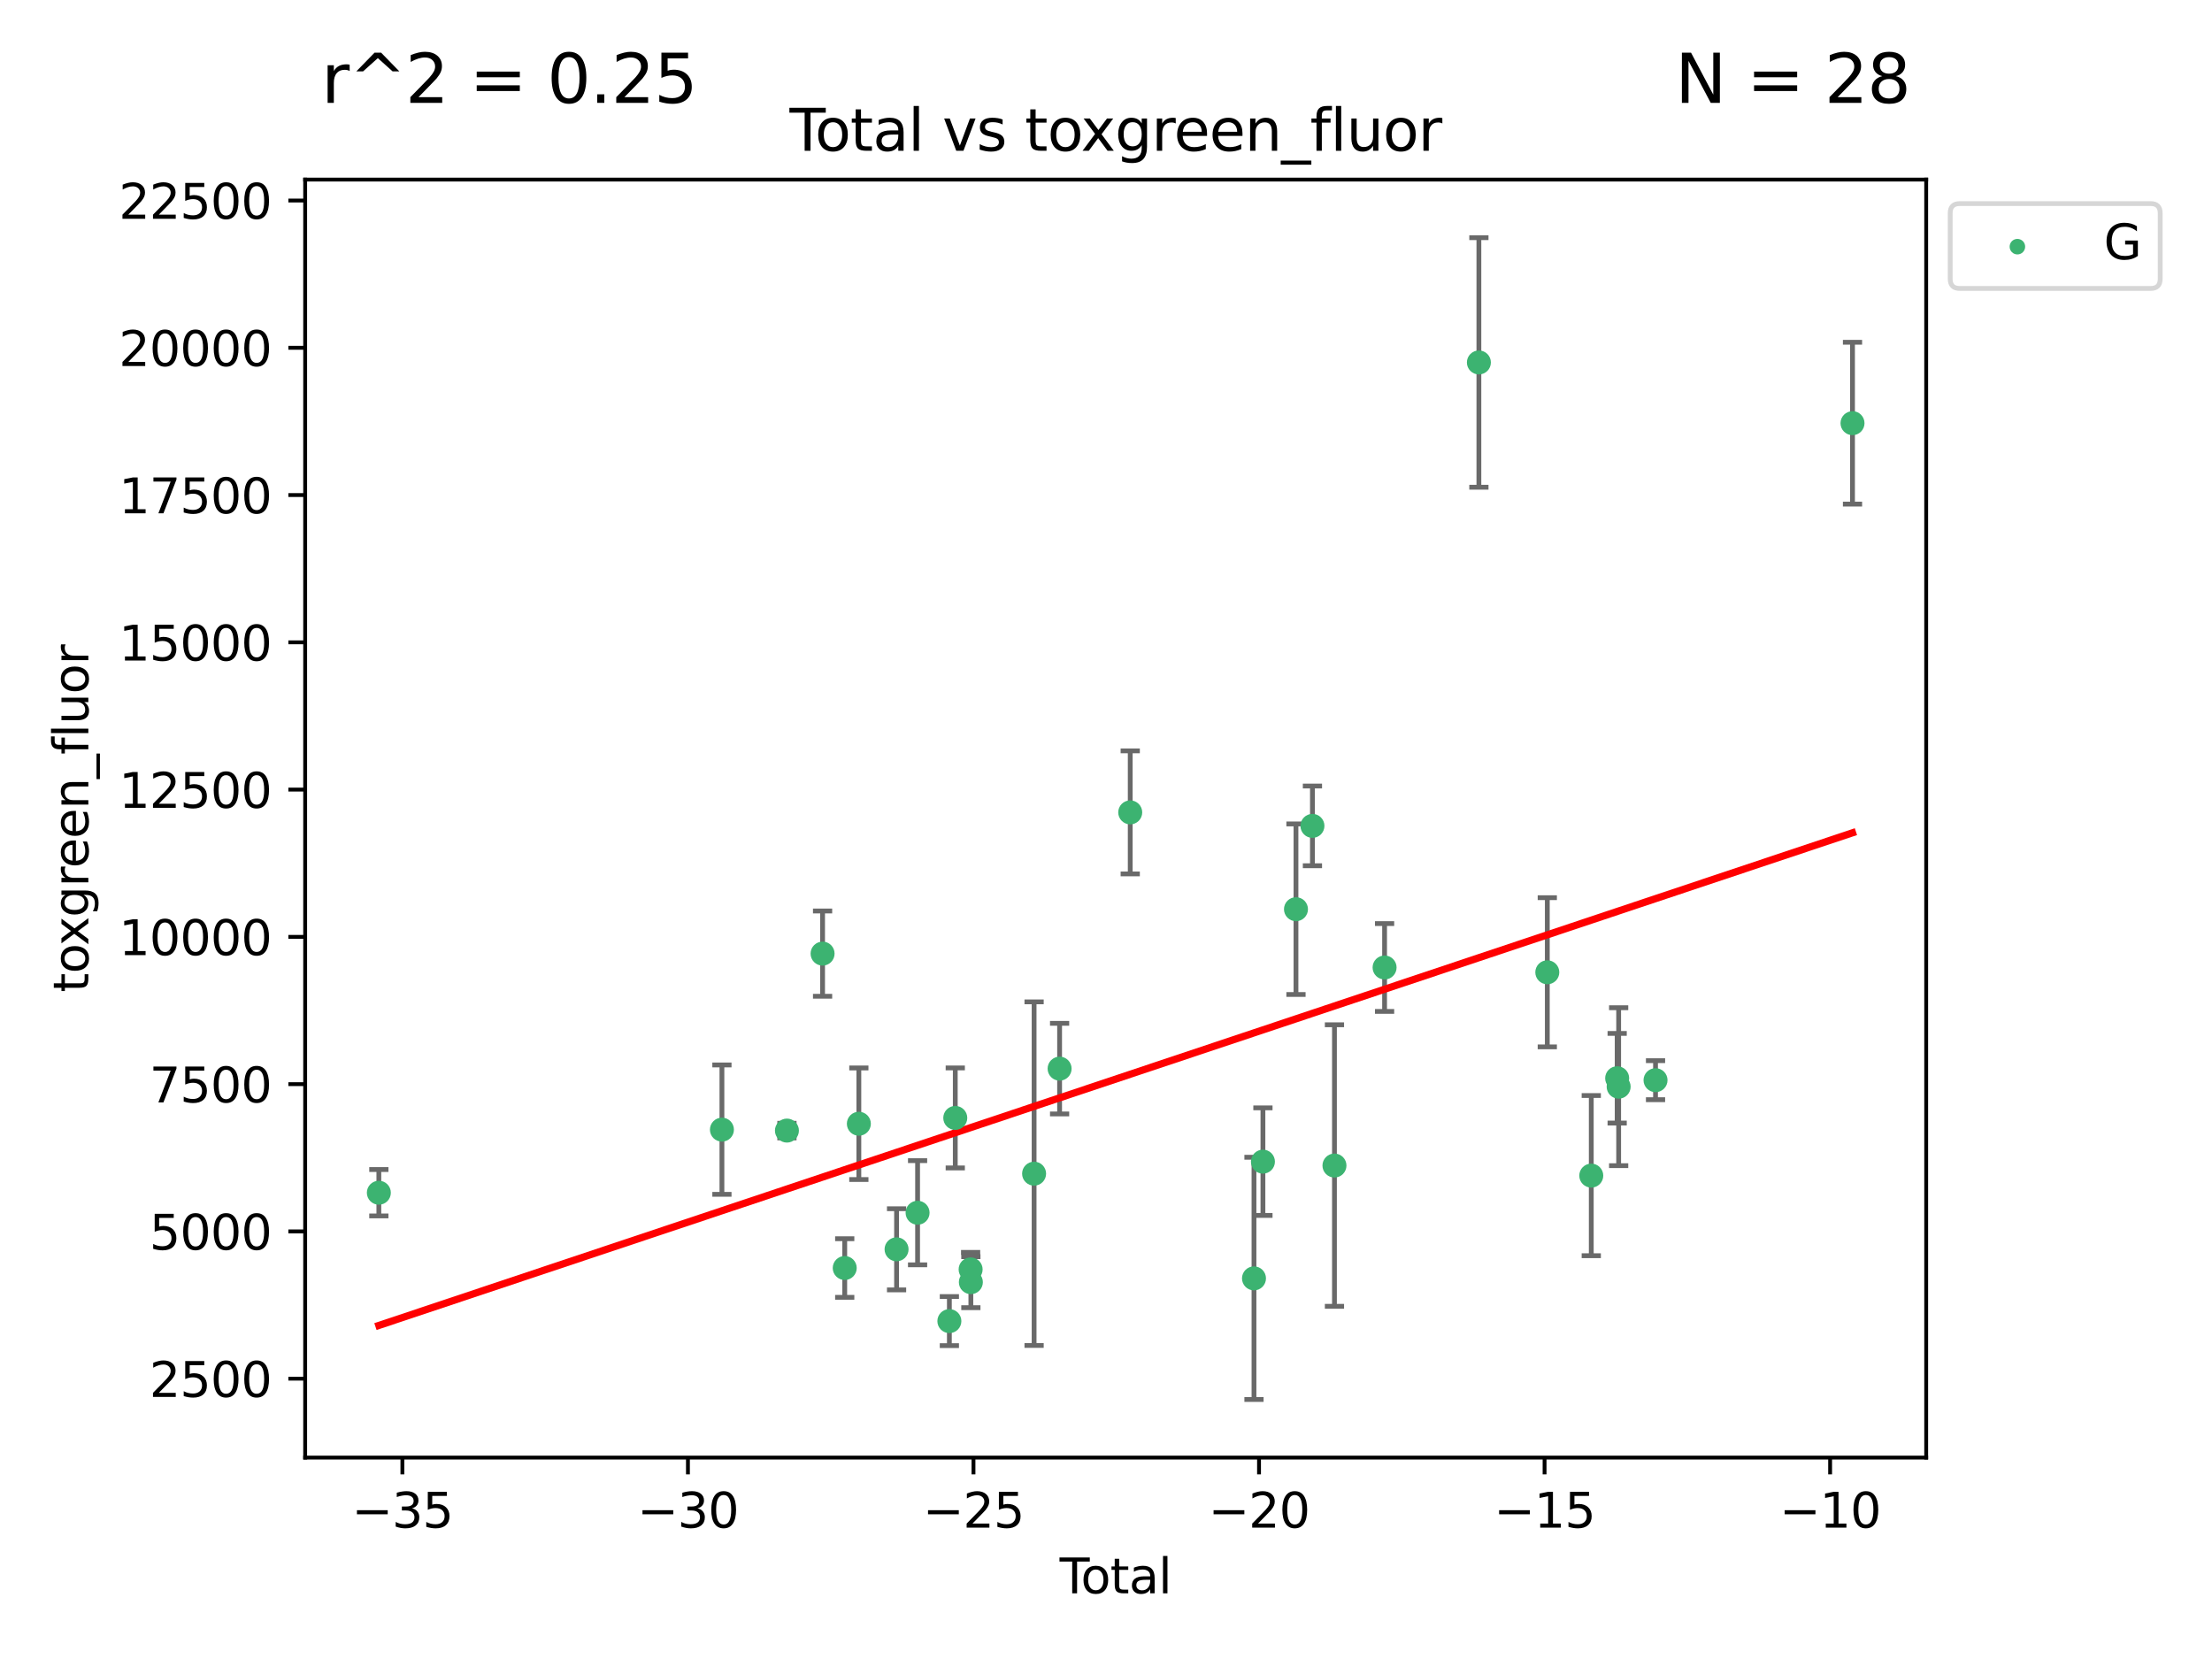 <?xml version="1.0" encoding="utf-8" standalone="no"?>
<!DOCTYPE svg PUBLIC "-//W3C//DTD SVG 1.1//EN"
  "http://www.w3.org/Graphics/SVG/1.1/DTD/svg11.dtd">
<svg xmlns:xlink="http://www.w3.org/1999/xlink" width="460.8pt" height="345.6pt" viewBox="0 0 460.8 345.6" xmlns="http://www.w3.org/2000/svg" version="1.1">
 <defs>
  <style type="text/css">*{stroke-linejoin: round; stroke-linecap: butt}</style>
 </defs>
 <g id="figure_1">
  <g id="patch_1">
   <path d="M 0 345.6 
L 460.8 345.6 
L 460.8 0 
L 0 0 
z
" style="fill: #ffffff"/>
  </g>
  <g id="axes_1">
   <g id="patch_2">
    <path d="M 63.571 303.64 
L 401.26 303.64 
L 401.26 37.411 
L 63.571 37.411 
z
" style="fill: #ffffff"/>
   </g>
   <g id="PathCollection_1">
    <defs>
     <path id="m2e66fa383d" d="M 0 1.118 
C 0.297 1.118 0.581 1 0.791 0.791 
C 1 0.581 1.118 0.297 1.118 0 
C 1.118 -0.297 1 -0.581 0.791 -0.791 
C 0.581 -1 0.297 -1.118 0 -1.118 
C -0.297 -1.118 -0.581 -1 -0.791 -0.791 
C -1 -0.581 -1.118 -0.297 -1.118 0 
C -1.118 0.297 -1 0.581 -0.791 0.791 
C -0.581 1 -0.297 1.118 0 1.118 
z
" style="stroke: #3cb371"/>
    </defs>
    <g clip-path="url(#pef47c7b9db)">
     <use xlink:href="#m2e66fa383d" x="78.921" y="248.466" style="fill: #3cb371; stroke: #3cb371"/>
     <use xlink:href="#m2e66fa383d" x="150.39" y="235.324" style="fill: #3cb371; stroke: #3cb371"/>
     <use xlink:href="#m2e66fa383d" x="163.931" y="235.522" style="fill: #3cb371; stroke: #3cb371"/>
     <use xlink:href="#m2e66fa383d" x="171.358" y="198.655" style="fill: #3cb371; stroke: #3cb371"/>
     <use xlink:href="#m2e66fa383d" x="175.972" y="264.149" style="fill: #3cb371; stroke: #3cb371"/>
     <use xlink:href="#m2e66fa383d" x="178.915" y="234.096" style="fill: #3cb371; stroke: #3cb371"/>
     <use xlink:href="#m2e66fa383d" x="186.771" y="260.254" style="fill: #3cb371; stroke: #3cb371"/>
     <use xlink:href="#m2e66fa383d" x="191.149" y="252.637" style="fill: #3cb371; stroke: #3cb371"/>
     <use xlink:href="#m2e66fa383d" x="197.771" y="275.21" style="fill: #3cb371; stroke: #3cb371"/>
     <use xlink:href="#m2e66fa383d" x="199" y="232.884" style="fill: #3cb371; stroke: #3cb371"/>
     <use xlink:href="#m2e66fa383d" x="202.198" y="264.441" style="fill: #3cb371; stroke: #3cb371"/>
     <use xlink:href="#m2e66fa383d" x="202.248" y="267.098" style="fill: #3cb371; stroke: #3cb371"/>
     <use xlink:href="#m2e66fa383d" x="215.421" y="244.496" style="fill: #3cb371; stroke: #3cb371"/>
     <use xlink:href="#m2e66fa383d" x="220.735" y="222.619" style="fill: #3cb371; stroke: #3cb371"/>
     <use xlink:href="#m2e66fa383d" x="235.447" y="169.234" style="fill: #3cb371; stroke: #3cb371"/>
     <use xlink:href="#m2e66fa383d" x="261.228" y="266.308" style="fill: #3cb371; stroke: #3cb371"/>
     <use xlink:href="#m2e66fa383d" x="263.091" y="241.992" style="fill: #3cb371; stroke: #3cb371"/>
     <use xlink:href="#m2e66fa383d" x="269.975" y="189.404" style="fill: #3cb371; stroke: #3cb371"/>
     <use xlink:href="#m2e66fa383d" x="273.405" y="172.046" style="fill: #3cb371; stroke: #3cb371"/>
     <use xlink:href="#m2e66fa383d" x="277.992" y="242.805" style="fill: #3cb371; stroke: #3cb371"/>
     <use xlink:href="#m2e66fa383d" x="288.435" y="201.546" style="fill: #3cb371; stroke: #3cb371"/>
     <use xlink:href="#m2e66fa383d" x="308.08" y="75.506" style="fill: #3cb371; stroke: #3cb371"/>
     <use xlink:href="#m2e66fa383d" x="322.331" y="202.546" style="fill: #3cb371; stroke: #3cb371"/>
     <use xlink:href="#m2e66fa383d" x="331.491" y="244.902" style="fill: #3cb371; stroke: #3cb371"/>
     <use xlink:href="#m2e66fa383d" x="336.885" y="224.617" style="fill: #3cb371; stroke: #3cb371"/>
     <use xlink:href="#m2e66fa383d" x="337.195" y="226.379" style="fill: #3cb371; stroke: #3cb371"/>
     <use xlink:href="#m2e66fa383d" x="344.877" y="225.023" style="fill: #3cb371; stroke: #3cb371"/>
     <use xlink:href="#m2e66fa383d" x="385.911" y="88.155" style="fill: #3cb371; stroke: #3cb371"/>
    </g>
   </g>
   <g id="matplotlib.axis_1">
    <g id="xtick_1">
     <g id="line2d_1">
      <defs>
       <path id="mf3505ac0ea" d="M 0 0 
L 0 3.5 
" style="stroke: #000000; stroke-width: 0.8"/>
      </defs>
      <g>
       <use xlink:href="#mf3505ac0ea" x="83.825" y="303.64" style="stroke: #000000; stroke-width: 0.8"/>
      </g>
     </g>
     <g id="text_1">
      <!-- −35 -->
      <g transform="translate(73.272 318.238)scale(0.1 -0.1)">
       <defs>
        <path id="DejaVuSans-2212" d="M 678 2272 
L 4684 2272 
L 4684 1741 
L 678 1741 
L 678 2272 
z
" transform="scale(0.016)"/>
        <path id="DejaVuSans-33" d="M 2597 2516 
Q 3050 2419 3304 2112 
Q 3559 1806 3559 1356 
Q 3559 666 3084 287 
Q 2609 -91 1734 -91 
Q 1441 -91 1130 -33 
Q 819 25 488 141 
L 488 750 
Q 750 597 1062 519 
Q 1375 441 1716 441 
Q 2309 441 2620 675 
Q 2931 909 2931 1356 
Q 2931 1769 2642 2001 
Q 2353 2234 1838 2234 
L 1294 2234 
L 1294 2753 
L 1863 2753 
Q 2328 2753 2575 2939 
Q 2822 3125 2822 3475 
Q 2822 3834 2567 4026 
Q 2313 4219 1838 4219 
Q 1578 4219 1281 4162 
Q 984 4106 628 3988 
L 628 4550 
Q 988 4650 1302 4700 
Q 1616 4750 1894 4750 
Q 2613 4750 3031 4423 
Q 3450 4097 3450 3541 
Q 3450 3153 3228 2886 
Q 3006 2619 2597 2516 
z
" transform="scale(0.016)"/>
        <path id="DejaVuSans-35" d="M 691 4666 
L 3169 4666 
L 3169 4134 
L 1269 4134 
L 1269 2991 
Q 1406 3038 1543 3061 
Q 1681 3084 1819 3084 
Q 2600 3084 3056 2656 
Q 3513 2228 3513 1497 
Q 3513 744 3044 326 
Q 2575 -91 1722 -91 
Q 1428 -91 1123 -41 
Q 819 9 494 109 
L 494 744 
Q 775 591 1075 516 
Q 1375 441 1709 441 
Q 2250 441 2565 725 
Q 2881 1009 2881 1497 
Q 2881 1984 2565 2268 
Q 2250 2553 1709 2553 
Q 1456 2553 1204 2497 
Q 953 2441 691 2322 
L 691 4666 
z
" transform="scale(0.016)"/>
       </defs>
       <use xlink:href="#DejaVuSans-2212"/>
       <use xlink:href="#DejaVuSans-33" x="83.789"/>
       <use xlink:href="#DejaVuSans-35" x="147.412"/>
      </g>
     </g>
    </g>
    <g id="xtick_2">
     <g id="line2d_2">
      <g>
       <use xlink:href="#mf3505ac0ea" x="143.309" y="303.64" style="stroke: #000000; stroke-width: 0.8"/>
      </g>
     </g>
     <g id="text_2">
      <!-- −30 -->
      <g transform="translate(132.757 318.238)scale(0.1 -0.1)">
       <defs>
        <path id="DejaVuSans-30" d="M 2034 4250 
Q 1547 4250 1301 3770 
Q 1056 3291 1056 2328 
Q 1056 1369 1301 889 
Q 1547 409 2034 409 
Q 2525 409 2770 889 
Q 3016 1369 3016 2328 
Q 3016 3291 2770 3770 
Q 2525 4250 2034 4250 
z
M 2034 4750 
Q 2819 4750 3233 4129 
Q 3647 3509 3647 2328 
Q 3647 1150 3233 529 
Q 2819 -91 2034 -91 
Q 1250 -91 836 529 
Q 422 1150 422 2328 
Q 422 3509 836 4129 
Q 1250 4750 2034 4750 
z
" transform="scale(0.016)"/>
       </defs>
       <use xlink:href="#DejaVuSans-2212"/>
       <use xlink:href="#DejaVuSans-33" x="83.789"/>
       <use xlink:href="#DejaVuSans-30" x="147.412"/>
      </g>
     </g>
    </g>
    <g id="xtick_3">
     <g id="line2d_3">
      <g>
       <use xlink:href="#mf3505ac0ea" x="202.794" y="303.64" style="stroke: #000000; stroke-width: 0.8"/>
      </g>
     </g>
     <g id="text_3">
      <!-- −25 -->
      <g transform="translate(192.241 318.238)scale(0.1 -0.1)">
       <defs>
        <path id="DejaVuSans-32" d="M 1228 531 
L 3431 531 
L 3431 0 
L 469 0 
L 469 531 
Q 828 903 1448 1529 
Q 2069 2156 2228 2338 
Q 2531 2678 2651 2914 
Q 2772 3150 2772 3378 
Q 2772 3750 2511 3984 
Q 2250 4219 1831 4219 
Q 1534 4219 1204 4116 
Q 875 4013 500 3803 
L 500 4441 
Q 881 4594 1212 4672 
Q 1544 4750 1819 4750 
Q 2544 4750 2975 4387 
Q 3406 4025 3406 3419 
Q 3406 3131 3298 2873 
Q 3191 2616 2906 2266 
Q 2828 2175 2409 1742 
Q 1991 1309 1228 531 
z
" transform="scale(0.016)"/>
       </defs>
       <use xlink:href="#DejaVuSans-2212"/>
       <use xlink:href="#DejaVuSans-32" x="83.789"/>
       <use xlink:href="#DejaVuSans-35" x="147.412"/>
      </g>
     </g>
    </g>
    <g id="xtick_4">
     <g id="line2d_4">
      <g>
       <use xlink:href="#mf3505ac0ea" x="262.278" y="303.64" style="stroke: #000000; stroke-width: 0.8"/>
      </g>
     </g>
     <g id="text_4">
      <!-- −20 -->
      <g transform="translate(251.726 318.238)scale(0.1 -0.1)">
       <use xlink:href="#DejaVuSans-2212"/>
       <use xlink:href="#DejaVuSans-32" x="83.789"/>
       <use xlink:href="#DejaVuSans-30" x="147.412"/>
      </g>
     </g>
    </g>
    <g id="xtick_5">
     <g id="line2d_5">
      <g>
       <use xlink:href="#mf3505ac0ea" x="321.763" y="303.64" style="stroke: #000000; stroke-width: 0.8"/>
      </g>
     </g>
     <g id="text_5">
      <!-- −15 -->
      <g transform="translate(311.21 318.238)scale(0.1 -0.1)">
       <defs>
        <path id="DejaVuSans-31" d="M 794 531 
L 1825 531 
L 1825 4091 
L 703 3866 
L 703 4441 
L 1819 4666 
L 2450 4666 
L 2450 531 
L 3481 531 
L 3481 0 
L 794 0 
L 794 531 
z
" transform="scale(0.016)"/>
       </defs>
       <use xlink:href="#DejaVuSans-2212"/>
       <use xlink:href="#DejaVuSans-31" x="83.789"/>
       <use xlink:href="#DejaVuSans-35" x="147.412"/>
      </g>
     </g>
    </g>
    <g id="xtick_6">
     <g id="line2d_6">
      <g>
       <use xlink:href="#mf3505ac0ea" x="381.247" y="303.64" style="stroke: #000000; stroke-width: 0.8"/>
      </g>
     </g>
     <g id="text_6">
      <!-- −10 -->
      <g transform="translate(370.695 318.238)scale(0.1 -0.1)">
       <use xlink:href="#DejaVuSans-2212"/>
       <use xlink:href="#DejaVuSans-31" x="83.789"/>
       <use xlink:href="#DejaVuSans-30" x="147.412"/>
      </g>
     </g>
    </g>
    <g id="text_7">
     <!-- Total -->
     <g transform="translate(220.739 331.917)scale(0.1 -0.1)">
      <defs>
       <path id="DejaVuSans-54" d="M -19 4666 
L 3928 4666 
L 3928 4134 
L 2272 4134 
L 2272 0 
L 1638 0 
L 1638 4134 
L -19 4134 
L -19 4666 
z
" transform="scale(0.016)"/>
       <path id="DejaVuSans-6f" d="M 1959 3097 
Q 1497 3097 1228 2736 
Q 959 2375 959 1747 
Q 959 1119 1226 758 
Q 1494 397 1959 397 
Q 2419 397 2687 759 
Q 2956 1122 2956 1747 
Q 2956 2369 2687 2733 
Q 2419 3097 1959 3097 
z
M 1959 3584 
Q 2709 3584 3137 3096 
Q 3566 2609 3566 1747 
Q 3566 888 3137 398 
Q 2709 -91 1959 -91 
Q 1206 -91 779 398 
Q 353 888 353 1747 
Q 353 2609 779 3096 
Q 1206 3584 1959 3584 
z
" transform="scale(0.016)"/>
       <path id="DejaVuSans-74" d="M 1172 4494 
L 1172 3500 
L 2356 3500 
L 2356 3053 
L 1172 3053 
L 1172 1153 
Q 1172 725 1289 603 
Q 1406 481 1766 481 
L 2356 481 
L 2356 0 
L 1766 0 
Q 1100 0 847 248 
Q 594 497 594 1153 
L 594 3053 
L 172 3053 
L 172 3500 
L 594 3500 
L 594 4494 
L 1172 4494 
z
" transform="scale(0.016)"/>
       <path id="DejaVuSans-61" d="M 2194 1759 
Q 1497 1759 1228 1600 
Q 959 1441 959 1056 
Q 959 750 1161 570 
Q 1363 391 1709 391 
Q 2188 391 2477 730 
Q 2766 1069 2766 1631 
L 2766 1759 
L 2194 1759 
z
M 3341 1997 
L 3341 0 
L 2766 0 
L 2766 531 
Q 2569 213 2275 61 
Q 1981 -91 1556 -91 
Q 1019 -91 701 211 
Q 384 513 384 1019 
Q 384 1609 779 1909 
Q 1175 2209 1959 2209 
L 2766 2209 
L 2766 2266 
Q 2766 2663 2505 2880 
Q 2244 3097 1772 3097 
Q 1472 3097 1187 3025 
Q 903 2953 641 2809 
L 641 3341 
Q 956 3463 1253 3523 
Q 1550 3584 1831 3584 
Q 2591 3584 2966 3190 
Q 3341 2797 3341 1997 
z
" transform="scale(0.016)"/>
       <path id="DejaVuSans-6c" d="M 603 4863 
L 1178 4863 
L 1178 0 
L 603 0 
L 603 4863 
z
" transform="scale(0.016)"/>
      </defs>
      <use xlink:href="#DejaVuSans-54"/>
      <use xlink:href="#DejaVuSans-6f" x="44.084"/>
      <use xlink:href="#DejaVuSans-74" x="105.266"/>
      <use xlink:href="#DejaVuSans-61" x="144.475"/>
      <use xlink:href="#DejaVuSans-6c" x="205.754"/>
     </g>
    </g>
   </g>
   <g id="matplotlib.axis_2">
    <g id="ytick_1">
     <g id="line2d_7">
      <defs>
       <path id="mfa868bdc50" d="M 0 0 
L -3.5 0 
" style="stroke: #000000; stroke-width: 0.8"/>
      </defs>
      <g>
       <use xlink:href="#mfa868bdc50" x="63.571" y="287.204" style="stroke: #000000; stroke-width: 0.8"/>
      </g>
     </g>
     <g id="text_8">
      <!-- 2500 -->
      <g transform="translate(31.121 291.003)scale(0.1 -0.1)">
       <use xlink:href="#DejaVuSans-32"/>
       <use xlink:href="#DejaVuSans-35" x="63.623"/>
       <use xlink:href="#DejaVuSans-30" x="127.246"/>
       <use xlink:href="#DejaVuSans-30" x="190.869"/>
      </g>
     </g>
    </g>
    <g id="ytick_2">
     <g id="line2d_8">
      <g>
       <use xlink:href="#mfa868bdc50" x="63.571" y="256.525" style="stroke: #000000; stroke-width: 0.8"/>
      </g>
     </g>
     <g id="text_9">
      <!-- 5000 -->
      <g transform="translate(31.121 260.324)scale(0.1 -0.1)">
       <use xlink:href="#DejaVuSans-35"/>
       <use xlink:href="#DejaVuSans-30" x="63.623"/>
       <use xlink:href="#DejaVuSans-30" x="127.246"/>
       <use xlink:href="#DejaVuSans-30" x="190.869"/>
      </g>
     </g>
    </g>
    <g id="ytick_3">
     <g id="line2d_9">
      <g>
       <use xlink:href="#mfa868bdc50" x="63.571" y="225.846" style="stroke: #000000; stroke-width: 0.8"/>
      </g>
     </g>
     <g id="text_10">
      <!-- 7500 -->
      <g transform="translate(31.121 229.645)scale(0.1 -0.1)">
       <defs>
        <path id="DejaVuSans-37" d="M 525 4666 
L 3525 4666 
L 3525 4397 
L 1831 0 
L 1172 0 
L 2766 4134 
L 525 4134 
L 525 4666 
z
" transform="scale(0.016)"/>
       </defs>
       <use xlink:href="#DejaVuSans-37"/>
       <use xlink:href="#DejaVuSans-35" x="63.623"/>
       <use xlink:href="#DejaVuSans-30" x="127.246"/>
       <use xlink:href="#DejaVuSans-30" x="190.869"/>
      </g>
     </g>
    </g>
    <g id="ytick_4">
     <g id="line2d_10">
      <g>
       <use xlink:href="#mfa868bdc50" x="63.571" y="195.167" style="stroke: #000000; stroke-width: 0.8"/>
      </g>
     </g>
     <g id="text_11">
      <!-- 10000 -->
      <g transform="translate(24.759 198.966)scale(0.1 -0.1)">
       <use xlink:href="#DejaVuSans-31"/>
       <use xlink:href="#DejaVuSans-30" x="63.623"/>
       <use xlink:href="#DejaVuSans-30" x="127.246"/>
       <use xlink:href="#DejaVuSans-30" x="190.869"/>
       <use xlink:href="#DejaVuSans-30" x="254.492"/>
      </g>
     </g>
    </g>
    <g id="ytick_5">
     <g id="line2d_11">
      <g>
       <use xlink:href="#mfa868bdc50" x="63.571" y="164.487" style="stroke: #000000; stroke-width: 0.8"/>
      </g>
     </g>
     <g id="text_12">
      <!-- 12500 -->
      <g transform="translate(24.759 168.287)scale(0.1 -0.1)">
       <use xlink:href="#DejaVuSans-31"/>
       <use xlink:href="#DejaVuSans-32" x="63.623"/>
       <use xlink:href="#DejaVuSans-35" x="127.246"/>
       <use xlink:href="#DejaVuSans-30" x="190.869"/>
       <use xlink:href="#DejaVuSans-30" x="254.492"/>
      </g>
     </g>
    </g>
    <g id="ytick_6">
     <g id="line2d_12">
      <g>
       <use xlink:href="#mfa868bdc50" x="63.571" y="133.808" style="stroke: #000000; stroke-width: 0.8"/>
      </g>
     </g>
     <g id="text_13">
      <!-- 15000 -->
      <g transform="translate(24.759 137.607)scale(0.1 -0.1)">
       <use xlink:href="#DejaVuSans-31"/>
       <use xlink:href="#DejaVuSans-35" x="63.623"/>
       <use xlink:href="#DejaVuSans-30" x="127.246"/>
       <use xlink:href="#DejaVuSans-30" x="190.869"/>
       <use xlink:href="#DejaVuSans-30" x="254.492"/>
      </g>
     </g>
    </g>
    <g id="ytick_7">
     <g id="line2d_13">
      <g>
       <use xlink:href="#mfa868bdc50" x="63.571" y="103.129" style="stroke: #000000; stroke-width: 0.8"/>
      </g>
     </g>
     <g id="text_14">
      <!-- 17500 -->
      <g transform="translate(24.759 106.928)scale(0.1 -0.1)">
       <use xlink:href="#DejaVuSans-31"/>
       <use xlink:href="#DejaVuSans-37" x="63.623"/>
       <use xlink:href="#DejaVuSans-35" x="127.246"/>
       <use xlink:href="#DejaVuSans-30" x="190.869"/>
       <use xlink:href="#DejaVuSans-30" x="254.492"/>
      </g>
     </g>
    </g>
    <g id="ytick_8">
     <g id="line2d_14">
      <g>
       <use xlink:href="#mfa868bdc50" x="63.571" y="72.45" style="stroke: #000000; stroke-width: 0.8"/>
      </g>
     </g>
     <g id="text_15">
      <!-- 20000 -->
      <g transform="translate(24.759 76.249)scale(0.1 -0.1)">
       <use xlink:href="#DejaVuSans-32"/>
       <use xlink:href="#DejaVuSans-30" x="63.623"/>
       <use xlink:href="#DejaVuSans-30" x="127.246"/>
       <use xlink:href="#DejaVuSans-30" x="190.869"/>
       <use xlink:href="#DejaVuSans-30" x="254.492"/>
      </g>
     </g>
    </g>
    <g id="ytick_9">
     <g id="line2d_15">
      <g>
       <use xlink:href="#mfa868bdc50" x="63.571" y="41.77" style="stroke: #000000; stroke-width: 0.8"/>
      </g>
     </g>
     <g id="text_16">
      <!-- 22500 -->
      <g transform="translate(24.759 45.57)scale(0.1 -0.1)">
       <use xlink:href="#DejaVuSans-32"/>
       <use xlink:href="#DejaVuSans-32" x="63.623"/>
       <use xlink:href="#DejaVuSans-35" x="127.246"/>
       <use xlink:href="#DejaVuSans-30" x="190.869"/>
       <use xlink:href="#DejaVuSans-30" x="254.492"/>
      </g>
     </g>
    </g>
    <g id="text_17">
     <!-- toxgreen_fluor -->
     <g transform="translate(18.401 206.72)rotate(-90)scale(0.1 -0.1)">
      <defs>
       <path id="DejaVuSans-78" d="M 3513 3500 
L 2247 1797 
L 3578 0 
L 2900 0 
L 1881 1375 
L 863 0 
L 184 0 
L 1544 1831 
L 300 3500 
L 978 3500 
L 1906 2253 
L 2834 3500 
L 3513 3500 
z
" transform="scale(0.016)"/>
       <path id="DejaVuSans-67" d="M 2906 1791 
Q 2906 2416 2648 2759 
Q 2391 3103 1925 3103 
Q 1463 3103 1205 2759 
Q 947 2416 947 1791 
Q 947 1169 1205 825 
Q 1463 481 1925 481 
Q 2391 481 2648 825 
Q 2906 1169 2906 1791 
z
M 3481 434 
Q 3481 -459 3084 -895 
Q 2688 -1331 1869 -1331 
Q 1566 -1331 1297 -1286 
Q 1028 -1241 775 -1147 
L 775 -588 
Q 1028 -725 1275 -790 
Q 1522 -856 1778 -856 
Q 2344 -856 2625 -561 
Q 2906 -266 2906 331 
L 2906 616 
Q 2728 306 2450 153 
Q 2172 0 1784 0 
Q 1141 0 747 490 
Q 353 981 353 1791 
Q 353 2603 747 3093 
Q 1141 3584 1784 3584 
Q 2172 3584 2450 3431 
Q 2728 3278 2906 2969 
L 2906 3500 
L 3481 3500 
L 3481 434 
z
" transform="scale(0.016)"/>
       <path id="DejaVuSans-72" d="M 2631 2963 
Q 2534 3019 2420 3045 
Q 2306 3072 2169 3072 
Q 1681 3072 1420 2755 
Q 1159 2438 1159 1844 
L 1159 0 
L 581 0 
L 581 3500 
L 1159 3500 
L 1159 2956 
Q 1341 3275 1631 3429 
Q 1922 3584 2338 3584 
Q 2397 3584 2469 3576 
Q 2541 3569 2628 3553 
L 2631 2963 
z
" transform="scale(0.016)"/>
       <path id="DejaVuSans-65" d="M 3597 1894 
L 3597 1613 
L 953 1613 
Q 991 1019 1311 708 
Q 1631 397 2203 397 
Q 2534 397 2845 478 
Q 3156 559 3463 722 
L 3463 178 
Q 3153 47 2828 -22 
Q 2503 -91 2169 -91 
Q 1331 -91 842 396 
Q 353 884 353 1716 
Q 353 2575 817 3079 
Q 1281 3584 2069 3584 
Q 2775 3584 3186 3129 
Q 3597 2675 3597 1894 
z
M 3022 2063 
Q 3016 2534 2758 2815 
Q 2500 3097 2075 3097 
Q 1594 3097 1305 2825 
Q 1016 2553 972 2059 
L 3022 2063 
z
" transform="scale(0.016)"/>
       <path id="DejaVuSans-6e" d="M 3513 2113 
L 3513 0 
L 2938 0 
L 2938 2094 
Q 2938 2591 2744 2837 
Q 2550 3084 2163 3084 
Q 1697 3084 1428 2787 
Q 1159 2491 1159 1978 
L 1159 0 
L 581 0 
L 581 3500 
L 1159 3500 
L 1159 2956 
Q 1366 3272 1645 3428 
Q 1925 3584 2291 3584 
Q 2894 3584 3203 3211 
Q 3513 2838 3513 2113 
z
" transform="scale(0.016)"/>
       <path id="DejaVuSans-5f" d="M 3263 -1063 
L 3263 -1509 
L -63 -1509 
L -63 -1063 
L 3263 -1063 
z
" transform="scale(0.016)"/>
       <path id="DejaVuSans-66" d="M 2375 4863 
L 2375 4384 
L 1825 4384 
Q 1516 4384 1395 4259 
Q 1275 4134 1275 3809 
L 1275 3500 
L 2222 3500 
L 2222 3053 
L 1275 3053 
L 1275 0 
L 697 0 
L 697 3053 
L 147 3053 
L 147 3500 
L 697 3500 
L 697 3744 
Q 697 4328 969 4595 
Q 1241 4863 1831 4863 
L 2375 4863 
z
" transform="scale(0.016)"/>
       <path id="DejaVuSans-75" d="M 544 1381 
L 544 3500 
L 1119 3500 
L 1119 1403 
Q 1119 906 1312 657 
Q 1506 409 1894 409 
Q 2359 409 2629 706 
Q 2900 1003 2900 1516 
L 2900 3500 
L 3475 3500 
L 3475 0 
L 2900 0 
L 2900 538 
Q 2691 219 2414 64 
Q 2138 -91 1772 -91 
Q 1169 -91 856 284 
Q 544 659 544 1381 
z
M 1991 3584 
L 1991 3584 
z
" transform="scale(0.016)"/>
      </defs>
      <use xlink:href="#DejaVuSans-74"/>
      <use xlink:href="#DejaVuSans-6f" x="39.209"/>
      <use xlink:href="#DejaVuSans-78" x="97.266"/>
      <use xlink:href="#DejaVuSans-67" x="156.445"/>
      <use xlink:href="#DejaVuSans-72" x="219.922"/>
      <use xlink:href="#DejaVuSans-65" x="258.785"/>
      <use xlink:href="#DejaVuSans-65" x="320.309"/>
      <use xlink:href="#DejaVuSans-6e" x="381.832"/>
      <use xlink:href="#DejaVuSans-5f" x="445.211"/>
      <use xlink:href="#DejaVuSans-66" x="495.211"/>
      <use xlink:href="#DejaVuSans-6c" x="530.416"/>
      <use xlink:href="#DejaVuSans-75" x="558.199"/>
      <use xlink:href="#DejaVuSans-6f" x="621.578"/>
      <use xlink:href="#DejaVuSans-72" x="682.76"/>
     </g>
    </g>
   </g>
   <g id="LineCollection_1">
    <path d="M 78.921 253.296 
L 78.921 243.636 
" clip-path="url(#pef47c7b9db)" style="fill: none; stroke: #696969"/>
    <path d="M 150.39 248.801 
L 150.39 221.847 
" clip-path="url(#pef47c7b9db)" style="fill: none; stroke: #696969"/>
    <path d="M 163.931 237.049 
L 163.931 233.995 
" clip-path="url(#pef47c7b9db)" style="fill: none; stroke: #696969"/>
    <path d="M 171.358 207.536 
L 171.358 189.774 
" clip-path="url(#pef47c7b9db)" style="fill: none; stroke: #696969"/>
    <path d="M 175.972 270.252 
L 175.972 258.047 
" clip-path="url(#pef47c7b9db)" style="fill: none; stroke: #696969"/>
    <path d="M 178.915 245.719 
L 178.915 222.473 
" clip-path="url(#pef47c7b9db)" style="fill: none; stroke: #696969"/>
    <path d="M 186.771 268.711 
L 186.771 251.797 
" clip-path="url(#pef47c7b9db)" style="fill: none; stroke: #696969"/>
    <path d="M 191.149 263.488 
L 191.149 241.786 
" clip-path="url(#pef47c7b9db)" style="fill: none; stroke: #696969"/>
    <path d="M 197.771 280.323 
L 197.771 270.097 
" clip-path="url(#pef47c7b9db)" style="fill: none; stroke: #696969"/>
    <path d="M 199 243.303 
L 199 222.464 
" clip-path="url(#pef47c7b9db)" style="fill: none; stroke: #696969"/>
    <path d="M 202.198 267.982 
L 202.198 260.9 
" clip-path="url(#pef47c7b9db)" style="fill: none; stroke: #696969"/>
    <path d="M 202.248 272.413 
L 202.248 261.783 
" clip-path="url(#pef47c7b9db)" style="fill: none; stroke: #696969"/>
    <path d="M 215.421 280.286 
L 215.421 208.705 
" clip-path="url(#pef47c7b9db)" style="fill: none; stroke: #696969"/>
    <path d="M 220.735 232.056 
L 220.735 213.182 
" clip-path="url(#pef47c7b9db)" style="fill: none; stroke: #696969"/>
    <path d="M 235.447 182.05 
L 235.447 156.419 
" clip-path="url(#pef47c7b9db)" style="fill: none; stroke: #696969"/>
    <path d="M 261.228 291.539 
L 261.228 241.078 
" clip-path="url(#pef47c7b9db)" style="fill: none; stroke: #696969"/>
    <path d="M 263.091 253.195 
L 263.091 230.789 
" clip-path="url(#pef47c7b9db)" style="fill: none; stroke: #696969"/>
    <path d="M 269.975 207.169 
L 269.975 171.639 
" clip-path="url(#pef47c7b9db)" style="fill: none; stroke: #696969"/>
    <path d="M 273.405 180.352 
L 273.405 163.74 
" clip-path="url(#pef47c7b9db)" style="fill: none; stroke: #696969"/>
    <path d="M 277.992 272.128 
L 277.992 213.481 
" clip-path="url(#pef47c7b9db)" style="fill: none; stroke: #696969"/>
    <path d="M 288.435 210.696 
L 288.435 192.396 
" clip-path="url(#pef47c7b9db)" style="fill: none; stroke: #696969"/>
    <path d="M 308.08 101.499 
L 308.08 49.513 
" clip-path="url(#pef47c7b9db)" style="fill: none; stroke: #696969"/>
    <path d="M 322.331 218.085 
L 322.331 187.006 
" clip-path="url(#pef47c7b9db)" style="fill: none; stroke: #696969"/>
    <path d="M 331.491 261.588 
L 331.491 228.215 
" clip-path="url(#pef47c7b9db)" style="fill: none; stroke: #696969"/>
    <path d="M 336.885 233.953 
L 336.885 215.281 
" clip-path="url(#pef47c7b9db)" style="fill: none; stroke: #696969"/>
    <path d="M 337.195 242.829 
L 337.195 209.928 
" clip-path="url(#pef47c7b9db)" style="fill: none; stroke: #696969"/>
    <path d="M 344.877 229.087 
L 344.877 220.958 
" clip-path="url(#pef47c7b9db)" style="fill: none; stroke: #696969"/>
    <path d="M 385.911 105.011 
L 385.911 71.298 
" clip-path="url(#pef47c7b9db)" style="fill: none; stroke: #696969"/>
   </g>
   <g id="line2d_16">
    <defs>
     <path id="mb470b809a2" d="M 2 0 
L -2 -0 
" style="stroke: #696969"/>
    </defs>
    <g clip-path="url(#pef47c7b9db)">
     <use xlink:href="#mb470b809a2" x="78.921" y="253.296" style="fill: #696969; stroke: #696969"/>
     <use xlink:href="#mb470b809a2" x="150.39" y="248.801" style="fill: #696969; stroke: #696969"/>
     <use xlink:href="#mb470b809a2" x="163.931" y="237.049" style="fill: #696969; stroke: #696969"/>
     <use xlink:href="#mb470b809a2" x="171.358" y="207.536" style="fill: #696969; stroke: #696969"/>
     <use xlink:href="#mb470b809a2" x="175.972" y="270.252" style="fill: #696969; stroke: #696969"/>
     <use xlink:href="#mb470b809a2" x="178.915" y="245.719" style="fill: #696969; stroke: #696969"/>
     <use xlink:href="#mb470b809a2" x="186.771" y="268.711" style="fill: #696969; stroke: #696969"/>
     <use xlink:href="#mb470b809a2" x="191.149" y="263.488" style="fill: #696969; stroke: #696969"/>
     <use xlink:href="#mb470b809a2" x="197.771" y="280.323" style="fill: #696969; stroke: #696969"/>
     <use xlink:href="#mb470b809a2" x="199" y="243.303" style="fill: #696969; stroke: #696969"/>
     <use xlink:href="#mb470b809a2" x="202.198" y="267.982" style="fill: #696969; stroke: #696969"/>
     <use xlink:href="#mb470b809a2" x="202.248" y="272.413" style="fill: #696969; stroke: #696969"/>
     <use xlink:href="#mb470b809a2" x="215.421" y="280.286" style="fill: #696969; stroke: #696969"/>
     <use xlink:href="#mb470b809a2" x="220.735" y="232.056" style="fill: #696969; stroke: #696969"/>
     <use xlink:href="#mb470b809a2" x="235.447" y="182.05" style="fill: #696969; stroke: #696969"/>
     <use xlink:href="#mb470b809a2" x="261.228" y="291.539" style="fill: #696969; stroke: #696969"/>
     <use xlink:href="#mb470b809a2" x="263.091" y="253.195" style="fill: #696969; stroke: #696969"/>
     <use xlink:href="#mb470b809a2" x="269.975" y="207.169" style="fill: #696969; stroke: #696969"/>
     <use xlink:href="#mb470b809a2" x="273.405" y="180.352" style="fill: #696969; stroke: #696969"/>
     <use xlink:href="#mb470b809a2" x="277.992" y="272.128" style="fill: #696969; stroke: #696969"/>
     <use xlink:href="#mb470b809a2" x="288.435" y="210.696" style="fill: #696969; stroke: #696969"/>
     <use xlink:href="#mb470b809a2" x="308.08" y="101.499" style="fill: #696969; stroke: #696969"/>
     <use xlink:href="#mb470b809a2" x="322.331" y="218.085" style="fill: #696969; stroke: #696969"/>
     <use xlink:href="#mb470b809a2" x="331.491" y="261.588" style="fill: #696969; stroke: #696969"/>
     <use xlink:href="#mb470b809a2" x="336.885" y="233.953" style="fill: #696969; stroke: #696969"/>
     <use xlink:href="#mb470b809a2" x="337.195" y="242.829" style="fill: #696969; stroke: #696969"/>
     <use xlink:href="#mb470b809a2" x="344.877" y="229.087" style="fill: #696969; stroke: #696969"/>
     <use xlink:href="#mb470b809a2" x="385.911" y="105.011" style="fill: #696969; stroke: #696969"/>
    </g>
   </g>
   <g id="line2d_17">
    <g clip-path="url(#pef47c7b9db)">
     <use xlink:href="#mb470b809a2" x="78.921" y="243.636" style="fill: #696969; stroke: #696969"/>
     <use xlink:href="#mb470b809a2" x="150.39" y="221.847" style="fill: #696969; stroke: #696969"/>
     <use xlink:href="#mb470b809a2" x="163.931" y="233.995" style="fill: #696969; stroke: #696969"/>
     <use xlink:href="#mb470b809a2" x="171.358" y="189.774" style="fill: #696969; stroke: #696969"/>
     <use xlink:href="#mb470b809a2" x="175.972" y="258.047" style="fill: #696969; stroke: #696969"/>
     <use xlink:href="#mb470b809a2" x="178.915" y="222.473" style="fill: #696969; stroke: #696969"/>
     <use xlink:href="#mb470b809a2" x="186.771" y="251.797" style="fill: #696969; stroke: #696969"/>
     <use xlink:href="#mb470b809a2" x="191.149" y="241.786" style="fill: #696969; stroke: #696969"/>
     <use xlink:href="#mb470b809a2" x="197.771" y="270.097" style="fill: #696969; stroke: #696969"/>
     <use xlink:href="#mb470b809a2" x="199" y="222.464" style="fill: #696969; stroke: #696969"/>
     <use xlink:href="#mb470b809a2" x="202.198" y="260.9" style="fill: #696969; stroke: #696969"/>
     <use xlink:href="#mb470b809a2" x="202.248" y="261.783" style="fill: #696969; stroke: #696969"/>
     <use xlink:href="#mb470b809a2" x="215.421" y="208.705" style="fill: #696969; stroke: #696969"/>
     <use xlink:href="#mb470b809a2" x="220.735" y="213.182" style="fill: #696969; stroke: #696969"/>
     <use xlink:href="#mb470b809a2" x="235.447" y="156.419" style="fill: #696969; stroke: #696969"/>
     <use xlink:href="#mb470b809a2" x="261.228" y="241.078" style="fill: #696969; stroke: #696969"/>
     <use xlink:href="#mb470b809a2" x="263.091" y="230.789" style="fill: #696969; stroke: #696969"/>
     <use xlink:href="#mb470b809a2" x="269.975" y="171.639" style="fill: #696969; stroke: #696969"/>
     <use xlink:href="#mb470b809a2" x="273.405" y="163.74" style="fill: #696969; stroke: #696969"/>
     <use xlink:href="#mb470b809a2" x="277.992" y="213.481" style="fill: #696969; stroke: #696969"/>
     <use xlink:href="#mb470b809a2" x="288.435" y="192.396" style="fill: #696969; stroke: #696969"/>
     <use xlink:href="#mb470b809a2" x="308.08" y="49.513" style="fill: #696969; stroke: #696969"/>
     <use xlink:href="#mb470b809a2" x="322.331" y="187.006" style="fill: #696969; stroke: #696969"/>
     <use xlink:href="#mb470b809a2" x="331.491" y="228.215" style="fill: #696969; stroke: #696969"/>
     <use xlink:href="#mb470b809a2" x="336.885" y="215.281" style="fill: #696969; stroke: #696969"/>
     <use xlink:href="#mb470b809a2" x="337.195" y="209.928" style="fill: #696969; stroke: #696969"/>
     <use xlink:href="#mb470b809a2" x="344.877" y="220.958" style="fill: #696969; stroke: #696969"/>
     <use xlink:href="#mb470b809a2" x="385.911" y="71.298" style="fill: #696969; stroke: #696969"/>
    </g>
   </g>
   <g id="line2d_18">
    <path d="M 78.921 276.113 
L 150.39 252.221 
L 163.931 247.694 
L 171.358 245.211 
L 175.972 243.669 
L 178.915 242.685 
L 186.771 240.059 
L 191.149 238.595 
L 197.771 236.381 
L 199 235.971 
L 202.198 234.902 
L 202.248 234.885 
L 215.421 230.481 
L 220.735 228.704 
L 235.447 223.786 
L 261.228 215.168 
L 263.091 214.545 
L 269.975 212.244 
L 273.405 211.097 
L 277.992 209.564 
L 288.435 206.073 
L 308.08 199.505 
L 322.331 194.741 
L 331.491 191.679 
L 336.885 189.876 
L 337.195 189.772 
L 344.877 187.204 
L 385.911 173.487 
" clip-path="url(#pef47c7b9db)" style="fill: none; stroke: #ff0000; stroke-width: 1.5; stroke-linecap: square"/>
   </g>
   <g id="line2d_19">
    <defs>
     <path id="m96359945b6" d="M 0 2 
C 0.53 2 1.039 1.789 1.414 1.414 
C 1.789 1.039 2 0.53 2 0 
C 2 -0.53 1.789 -1.039 1.414 -1.414 
C 1.039 -1.789 0.53 -2 0 -2 
C -0.53 -2 -1.039 -1.789 -1.414 -1.414 
C -1.789 -1.039 -2 -0.53 -2 0 
C -2 0.53 -1.789 1.039 -1.414 1.414 
C -1.039 1.789 -0.53 2 0 2 
z
" style="stroke: #3cb371"/>
    </defs>
    <g clip-path="url(#pef47c7b9db)">
     <use xlink:href="#m96359945b6" x="78.921" y="248.466" style="fill: #3cb371; stroke: #3cb371"/>
     <use xlink:href="#m96359945b6" x="150.39" y="235.324" style="fill: #3cb371; stroke: #3cb371"/>
     <use xlink:href="#m96359945b6" x="163.931" y="235.522" style="fill: #3cb371; stroke: #3cb371"/>
     <use xlink:href="#m96359945b6" x="171.358" y="198.655" style="fill: #3cb371; stroke: #3cb371"/>
     <use xlink:href="#m96359945b6" x="175.972" y="264.149" style="fill: #3cb371; stroke: #3cb371"/>
     <use xlink:href="#m96359945b6" x="178.915" y="234.096" style="fill: #3cb371; stroke: #3cb371"/>
     <use xlink:href="#m96359945b6" x="186.771" y="260.254" style="fill: #3cb371; stroke: #3cb371"/>
     <use xlink:href="#m96359945b6" x="191.149" y="252.637" style="fill: #3cb371; stroke: #3cb371"/>
     <use xlink:href="#m96359945b6" x="197.771" y="275.21" style="fill: #3cb371; stroke: #3cb371"/>
     <use xlink:href="#m96359945b6" x="199" y="232.884" style="fill: #3cb371; stroke: #3cb371"/>
     <use xlink:href="#m96359945b6" x="202.198" y="264.441" style="fill: #3cb371; stroke: #3cb371"/>
     <use xlink:href="#m96359945b6" x="202.248" y="267.098" style="fill: #3cb371; stroke: #3cb371"/>
     <use xlink:href="#m96359945b6" x="215.421" y="244.496" style="fill: #3cb371; stroke: #3cb371"/>
     <use xlink:href="#m96359945b6" x="220.735" y="222.619" style="fill: #3cb371; stroke: #3cb371"/>
     <use xlink:href="#m96359945b6" x="235.447" y="169.234" style="fill: #3cb371; stroke: #3cb371"/>
     <use xlink:href="#m96359945b6" x="261.228" y="266.308" style="fill: #3cb371; stroke: #3cb371"/>
     <use xlink:href="#m96359945b6" x="263.091" y="241.992" style="fill: #3cb371; stroke: #3cb371"/>
     <use xlink:href="#m96359945b6" x="269.975" y="189.404" style="fill: #3cb371; stroke: #3cb371"/>
     <use xlink:href="#m96359945b6" x="273.405" y="172.046" style="fill: #3cb371; stroke: #3cb371"/>
     <use xlink:href="#m96359945b6" x="277.992" y="242.805" style="fill: #3cb371; stroke: #3cb371"/>
     <use xlink:href="#m96359945b6" x="288.435" y="201.546" style="fill: #3cb371; stroke: #3cb371"/>
     <use xlink:href="#m96359945b6" x="308.08" y="75.506" style="fill: #3cb371; stroke: #3cb371"/>
     <use xlink:href="#m96359945b6" x="322.331" y="202.546" style="fill: #3cb371; stroke: #3cb371"/>
     <use xlink:href="#m96359945b6" x="331.491" y="244.902" style="fill: #3cb371; stroke: #3cb371"/>
     <use xlink:href="#m96359945b6" x="336.885" y="224.617" style="fill: #3cb371; stroke: #3cb371"/>
     <use xlink:href="#m96359945b6" x="337.195" y="226.379" style="fill: #3cb371; stroke: #3cb371"/>
     <use xlink:href="#m96359945b6" x="344.877" y="225.023" style="fill: #3cb371; stroke: #3cb371"/>
     <use xlink:href="#m96359945b6" x="385.911" y="88.155" style="fill: #3cb371; stroke: #3cb371"/>
    </g>
   </g>
   <g id="patch_3">
    <path d="M 63.571 303.64 
L 63.571 37.411 
" style="fill: none; stroke: #000000; stroke-width: 0.8; stroke-linejoin: miter; stroke-linecap: square"/>
   </g>
   <g id="patch_4">
    <path d="M 401.26 303.64 
L 401.26 37.411 
" style="fill: none; stroke: #000000; stroke-width: 0.8; stroke-linejoin: miter; stroke-linecap: square"/>
   </g>
   <g id="patch_5">
    <path d="M 63.571 303.64 
L 401.26 303.64 
" style="fill: none; stroke: #000000; stroke-width: 0.8; stroke-linejoin: miter; stroke-linecap: square"/>
   </g>
   <g id="patch_6">
    <path d="M 63.571 37.411 
L 401.26 37.411 
" style="fill: none; stroke: #000000; stroke-width: 0.8; stroke-linejoin: miter; stroke-linecap: square"/>
   </g>
   <g id="text_18">
    <!-- N = 28 -->
    <g transform="translate(348.964 21.426)scale(0.14 -0.14)">
     <defs>
      <path id="DejaVuSans-4e" d="M 628 4666 
L 1478 4666 
L 3547 763 
L 3547 4666 
L 4159 4666 
L 4159 0 
L 3309 0 
L 1241 3903 
L 1241 0 
L 628 0 
L 628 4666 
z
" transform="scale(0.016)"/>
      <path id="DejaVuSans-20" transform="scale(0.016)"/>
      <path id="DejaVuSans-3d" d="M 678 2906 
L 4684 2906 
L 4684 2381 
L 678 2381 
L 678 2906 
z
M 678 1631 
L 4684 1631 
L 4684 1100 
L 678 1100 
L 678 1631 
z
" transform="scale(0.016)"/>
      <path id="DejaVuSans-38" d="M 2034 2216 
Q 1584 2216 1326 1975 
Q 1069 1734 1069 1313 
Q 1069 891 1326 650 
Q 1584 409 2034 409 
Q 2484 409 2743 651 
Q 3003 894 3003 1313 
Q 3003 1734 2745 1975 
Q 2488 2216 2034 2216 
z
M 1403 2484 
Q 997 2584 770 2862 
Q 544 3141 544 3541 
Q 544 4100 942 4425 
Q 1341 4750 2034 4750 
Q 2731 4750 3128 4425 
Q 3525 4100 3525 3541 
Q 3525 3141 3298 2862 
Q 3072 2584 2669 2484 
Q 3125 2378 3379 2068 
Q 3634 1759 3634 1313 
Q 3634 634 3220 271 
Q 2806 -91 2034 -91 
Q 1263 -91 848 271 
Q 434 634 434 1313 
Q 434 1759 690 2068 
Q 947 2378 1403 2484 
z
M 1172 3481 
Q 1172 3119 1398 2916 
Q 1625 2713 2034 2713 
Q 2441 2713 2670 2916 
Q 2900 3119 2900 3481 
Q 2900 3844 2670 4047 
Q 2441 4250 2034 4250 
Q 1625 4250 1398 4047 
Q 1172 3844 1172 3481 
z
" transform="scale(0.016)"/>
     </defs>
     <use xlink:href="#DejaVuSans-4e"/>
     <use xlink:href="#DejaVuSans-20" x="74.805"/>
     <use xlink:href="#DejaVuSans-3d" x="106.592"/>
     <use xlink:href="#DejaVuSans-20" x="190.381"/>
     <use xlink:href="#DejaVuSans-32" x="222.168"/>
     <use xlink:href="#DejaVuSans-38" x="285.791"/>
    </g>
   </g>
   <g id="text_19">
    <!-- r^2 = 0.25 -->
    <g transform="translate(66.948 21.426)scale(0.14 -0.14)">
     <defs>
      <path id="DejaVuSans-5e" d="M 2988 4666 
L 4684 2925 
L 4056 2925 
L 2681 4159 
L 1306 2925 
L 678 2925 
L 2375 4666 
L 2988 4666 
z
" transform="scale(0.016)"/>
      <path id="DejaVuSans-2e" d="M 684 794 
L 1344 794 
L 1344 0 
L 684 0 
L 684 794 
z
" transform="scale(0.016)"/>
     </defs>
     <use xlink:href="#DejaVuSans-72"/>
     <use xlink:href="#DejaVuSans-5e" x="41.113"/>
     <use xlink:href="#DejaVuSans-32" x="124.902"/>
     <use xlink:href="#DejaVuSans-20" x="188.525"/>
     <use xlink:href="#DejaVuSans-3d" x="220.312"/>
     <use xlink:href="#DejaVuSans-20" x="304.102"/>
     <use xlink:href="#DejaVuSans-30" x="335.889"/>
     <use xlink:href="#DejaVuSans-2e" x="399.512"/>
     <use xlink:href="#DejaVuSans-32" x="431.299"/>
     <use xlink:href="#DejaVuSans-35" x="494.922"/>
    </g>
   </g>
   <g id="text_20">
    <!-- Total vs toxgreen_fluor -->
    <g transform="translate(164.48 31.411)scale(0.12 -0.12)">
     <defs>
      <path id="DejaVuSans-76" d="M 191 3500 
L 800 3500 
L 1894 563 
L 2988 3500 
L 3597 3500 
L 2284 0 
L 1503 0 
L 191 3500 
z
" transform="scale(0.016)"/>
      <path id="DejaVuSans-73" d="M 2834 3397 
L 2834 2853 
Q 2591 2978 2328 3040 
Q 2066 3103 1784 3103 
Q 1356 3103 1142 2972 
Q 928 2841 928 2578 
Q 928 2378 1081 2264 
Q 1234 2150 1697 2047 
L 1894 2003 
Q 2506 1872 2764 1633 
Q 3022 1394 3022 966 
Q 3022 478 2636 193 
Q 2250 -91 1575 -91 
Q 1294 -91 989 -36 
Q 684 19 347 128 
L 347 722 
Q 666 556 975 473 
Q 1284 391 1588 391 
Q 1994 391 2212 530 
Q 2431 669 2431 922 
Q 2431 1156 2273 1281 
Q 2116 1406 1581 1522 
L 1381 1569 
Q 847 1681 609 1914 
Q 372 2147 372 2553 
Q 372 3047 722 3315 
Q 1072 3584 1716 3584 
Q 2034 3584 2315 3537 
Q 2597 3491 2834 3397 
z
" transform="scale(0.016)"/>
     </defs>
     <use xlink:href="#DejaVuSans-54"/>
     <use xlink:href="#DejaVuSans-6f" x="44.084"/>
     <use xlink:href="#DejaVuSans-74" x="105.266"/>
     <use xlink:href="#DejaVuSans-61" x="144.475"/>
     <use xlink:href="#DejaVuSans-6c" x="205.754"/>
     <use xlink:href="#DejaVuSans-20" x="233.537"/>
     <use xlink:href="#DejaVuSans-76" x="265.324"/>
     <use xlink:href="#DejaVuSans-73" x="324.504"/>
     <use xlink:href="#DejaVuSans-20" x="376.604"/>
     <use xlink:href="#DejaVuSans-74" x="408.391"/>
     <use xlink:href="#DejaVuSans-6f" x="447.6"/>
     <use xlink:href="#DejaVuSans-78" x="505.656"/>
     <use xlink:href="#DejaVuSans-67" x="564.836"/>
     <use xlink:href="#DejaVuSans-72" x="628.312"/>
     <use xlink:href="#DejaVuSans-65" x="667.176"/>
     <use xlink:href="#DejaVuSans-65" x="728.699"/>
     <use xlink:href="#DejaVuSans-6e" x="790.223"/>
     <use xlink:href="#DejaVuSans-5f" x="853.602"/>
     <use xlink:href="#DejaVuSans-66" x="903.602"/>
     <use xlink:href="#DejaVuSans-6c" x="938.807"/>
     <use xlink:href="#DejaVuSans-75" x="966.59"/>
     <use xlink:href="#DejaVuSans-6f" x="1029.969"/>
     <use xlink:href="#DejaVuSans-72" x="1091.15"/>
    </g>
   </g>
   <g id="legend_1">
    <g id="patch_7">
     <path d="M 408.26 60.089 
L 448.008 60.089 
Q 450.008 60.089 450.008 58.089 
L 450.008 44.411 
Q 450.008 42.411 448.008 42.411 
L 408.26 42.411 
Q 406.26 42.411 406.26 44.411 
L 406.26 58.089 
Q 406.26 60.089 408.26 60.089 
z
" style="fill: #ffffff; opacity: 0.8; stroke: #cccccc; stroke-linejoin: miter"/>
    </g>
    <g id="PathCollection_2">
     <g>
      <use xlink:href="#m2e66fa383d" x="420.26" y="51.385" style="fill: #3cb371; stroke: #3cb371"/>
     </g>
    </g>
    <g id="text_21">
     <!-- G -->
     <g transform="translate(438.26 54.01)scale(0.1 -0.1)">
      <defs>
       <path id="DejaVuSans-47" d="M 3809 666 
L 3809 1919 
L 2778 1919 
L 2778 2438 
L 4434 2438 
L 4434 434 
Q 4069 175 3628 42 
Q 3188 -91 2688 -91 
Q 1594 -91 976 548 
Q 359 1188 359 2328 
Q 359 3472 976 4111 
Q 1594 4750 2688 4750 
Q 3144 4750 3555 4637 
Q 3966 4525 4313 4306 
L 4313 3634 
Q 3963 3931 3569 4081 
Q 3175 4231 2741 4231 
Q 1884 4231 1454 3753 
Q 1025 3275 1025 2328 
Q 1025 1384 1454 906 
Q 1884 428 2741 428 
Q 3075 428 3337 486 
Q 3600 544 3809 666 
z
" transform="scale(0.016)"/>
      </defs>
      <use xlink:href="#DejaVuSans-47"/>
     </g>
    </g>
   </g>
  </g>
 </g>
 <defs>
  <clipPath id="pef47c7b9db">
   <rect x="63.571" y="37.411" width="337.689" height="266.229"/>
  </clipPath>
 </defs>
</svg>

